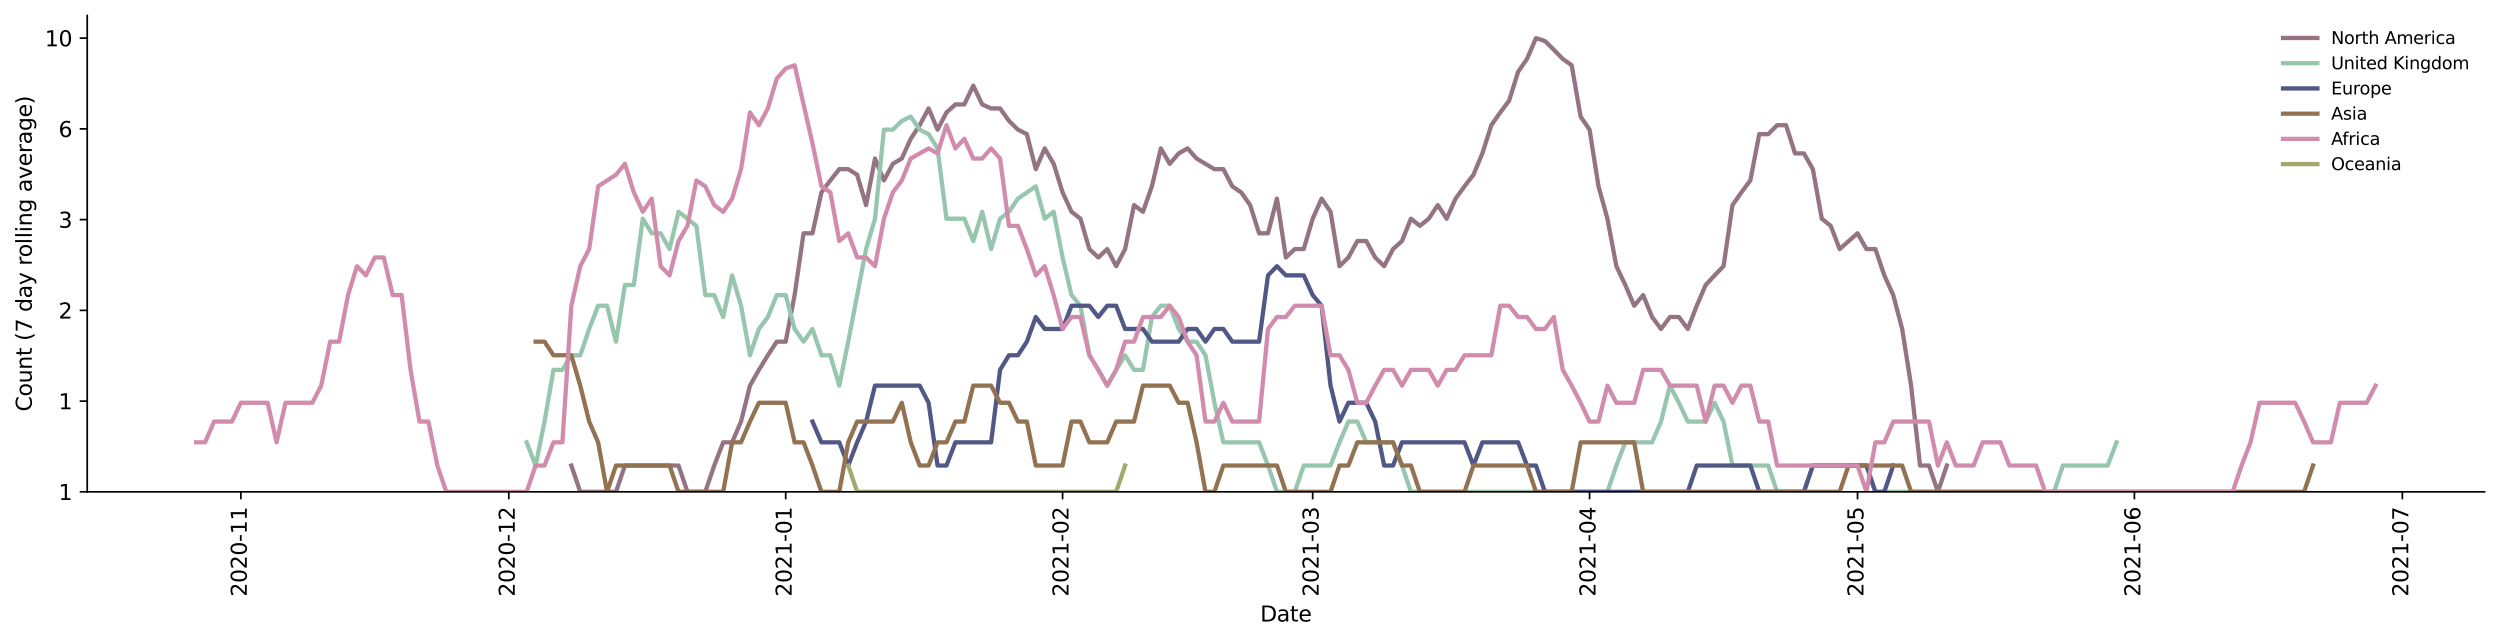 <?xml version="1.0" encoding="utf-8" standalone="no"?>
<!DOCTYPE svg PUBLIC "-//W3C//DTD SVG 1.1//EN"
  "http://www.w3.org/Graphics/SVG/1.1/DTD/svg11.dtd">
<svg height="298.621pt" version="1.1" viewBox="0 0 1163.803 298.621" width="1163.803pt" xmlns="http://www.w3.org/2000/svg" xmlns:xlink="http://www.w3.org/1999/xlink">
 <defs>
  <style type="text/css">*{stroke-linecap:butt;stroke-linejoin:round;}</style>
 </defs>
 <g id="figure_1">
  <g id="patch_1">
   <path d="M 0 298.621 
L 1163.803 298.621 
L 1163.803 0 
L 0 0 
z
" style="fill:#ffffff;"/>
  </g>
  <g id="axes_1">
   <g id="patch_2">
    <path d="M 40.603 228.96 
L 1156.603 228.96 
L 1156.603 7.2 
L 40.603 7.2 
z
" style="fill:#ffffff;"/>
   </g>
   <g id="matplotlib.axis_1">
    <g id="xtick_1">
     <g id="line2d_1">
      <defs>
       <path d="M 0 0 
L 0 3.5 
" id="m7b9430b160" style="stroke:#000000;stroke-width:0.8;"/>
      </defs>
      <g>
       <use style="stroke:#000000;stroke-width:0.8;" x="112.12" xlink:href="#m7b9430b160" y="228.96"/>
      </g>
     </g>
     <g id="text_1">
      <!-- 2020-11 -->
      <g transform="translate(114.88 277.743)rotate(-90)scale(0.1 -0.1)">
       <defs>
        <path d="M 1228 531 
L 3431 531 
L 3431 0 
L 469 0 
L 469 531 
Q 828 903 1448 1529 
Q 2069 2156 2228 2338 
Q 2531 2678 2651 2914 
Q 2772 3150 2772 3378 
Q 2772 3750 2511 3984 
Q 2250 4219 1831 4219 
Q 1534 4219 1204 4116 
Q 875 4013 500 3803 
L 500 4441 
Q 881 4594 1212 4672 
Q 1544 4750 1819 4750 
Q 2544 4750 2975 4387 
Q 3406 4025 3406 3419 
Q 3406 3131 3298 2873 
Q 3191 2616 2906 2266 
Q 2828 2175 2409 1742 
Q 1991 1309 1228 531 
z
" id="DejaVuSans-32" transform="scale(0.016)"/>
        <path d="M 2034 4250 
Q 1547 4250 1301 3770 
Q 1056 3291 1056 2328 
Q 1056 1369 1301 889 
Q 1547 409 2034 409 
Q 2525 409 2770 889 
Q 3016 1369 3016 2328 
Q 3016 3291 2770 3770 
Q 2525 4250 2034 4250 
z
M 2034 4750 
Q 2819 4750 3233 4129 
Q 3647 3509 3647 2328 
Q 3647 1150 3233 529 
Q 2819 -91 2034 -91 
Q 1250 -91 836 529 
Q 422 1150 422 2328 
Q 422 3509 836 4129 
Q 1250 4750 2034 4750 
z
" id="DejaVuSans-30" transform="scale(0.016)"/>
        <path d="M 313 2009 
L 1997 2009 
L 1997 1497 
L 313 1497 
L 313 2009 
z
" id="DejaVuSans-2d" transform="scale(0.016)"/>
        <path d="M 794 531 
L 1825 531 
L 1825 4091 
L 703 3866 
L 703 4441 
L 1819 4666 
L 2450 4666 
L 2450 531 
L 3481 531 
L 3481 0 
L 794 0 
L 794 531 
z
" id="DejaVuSans-31" transform="scale(0.016)"/>
       </defs>
       <use xlink:href="#DejaVuSans-32"/>
       <use x="63.623" xlink:href="#DejaVuSans-30"/>
       <use x="127.246" xlink:href="#DejaVuSans-32"/>
       <use x="190.869" xlink:href="#DejaVuSans-30"/>
       <use x="254.492" xlink:href="#DejaVuSans-2d"/>
       <use x="290.576" xlink:href="#DejaVuSans-31"/>
       <use x="354.199" xlink:href="#DejaVuSans-31"/>
      </g>
     </g>
    </g>
    <g id="xtick_2">
     <g id="line2d_2">
      <g>
       <use style="stroke:#000000;stroke-width:0.8;" x="236.859" xlink:href="#m7b9430b160" y="228.96"/>
      </g>
     </g>
     <g id="text_2">
      <!-- 2020-12 -->
      <g transform="translate(239.619 277.743)rotate(-90)scale(0.1 -0.1)">
       <use xlink:href="#DejaVuSans-32"/>
       <use x="63.623" xlink:href="#DejaVuSans-30"/>
       <use x="127.246" xlink:href="#DejaVuSans-32"/>
       <use x="190.869" xlink:href="#DejaVuSans-30"/>
       <use x="254.492" xlink:href="#DejaVuSans-2d"/>
       <use x="290.576" xlink:href="#DejaVuSans-31"/>
       <use x="354.199" xlink:href="#DejaVuSans-32"/>
      </g>
     </g>
    </g>
    <g id="xtick_3">
     <g id="line2d_3">
      <g>
       <use style="stroke:#000000;stroke-width:0.8;" x="365.757" xlink:href="#m7b9430b160" y="228.96"/>
      </g>
     </g>
     <g id="text_3">
      <!-- 2021-01 -->
      <g transform="translate(368.516 277.743)rotate(-90)scale(0.1 -0.1)">
       <use xlink:href="#DejaVuSans-32"/>
       <use x="63.623" xlink:href="#DejaVuSans-30"/>
       <use x="127.246" xlink:href="#DejaVuSans-32"/>
       <use x="190.869" xlink:href="#DejaVuSans-31"/>
       <use x="254.492" xlink:href="#DejaVuSans-2d"/>
       <use x="290.576" xlink:href="#DejaVuSans-30"/>
       <use x="354.199" xlink:href="#DejaVuSans-31"/>
      </g>
     </g>
    </g>
    <g id="xtick_4">
     <g id="line2d_4">
      <g>
       <use style="stroke:#000000;stroke-width:0.8;" x="494.654" xlink:href="#m7b9430b160" y="228.96"/>
      </g>
     </g>
     <g id="text_4">
      <!-- 2021-02 -->
      <g transform="translate(497.413 277.743)rotate(-90)scale(0.1 -0.1)">
       <use xlink:href="#DejaVuSans-32"/>
       <use x="63.623" xlink:href="#DejaVuSans-30"/>
       <use x="127.246" xlink:href="#DejaVuSans-32"/>
       <use x="190.869" xlink:href="#DejaVuSans-31"/>
       <use x="254.492" xlink:href="#DejaVuSans-2d"/>
       <use x="290.576" xlink:href="#DejaVuSans-30"/>
       <use x="354.199" xlink:href="#DejaVuSans-32"/>
      </g>
     </g>
    </g>
    <g id="xtick_5">
     <g id="line2d_5">
      <g>
       <use style="stroke:#000000;stroke-width:0.8;" x="611.077" xlink:href="#m7b9430b160" y="228.96"/>
      </g>
     </g>
     <g id="text_5">
      <!-- 2021-03 -->
      <g transform="translate(613.836 277.743)rotate(-90)scale(0.1 -0.1)">
       <defs>
        <path d="M 2597 2516 
Q 3050 2419 3304 2112 
Q 3559 1806 3559 1356 
Q 3559 666 3084 287 
Q 2609 -91 1734 -91 
Q 1441 -91 1130 -33 
Q 819 25 488 141 
L 488 750 
Q 750 597 1062 519 
Q 1375 441 1716 441 
Q 2309 441 2620 675 
Q 2931 909 2931 1356 
Q 2931 1769 2642 2001 
Q 2353 2234 1838 2234 
L 1294 2234 
L 1294 2753 
L 1863 2753 
Q 2328 2753 2575 2939 
Q 2822 3125 2822 3475 
Q 2822 3834 2567 4026 
Q 2313 4219 1838 4219 
Q 1578 4219 1281 4162 
Q 984 4106 628 3988 
L 628 4550 
Q 988 4650 1302 4700 
Q 1616 4750 1894 4750 
Q 2613 4750 3031 4423 
Q 3450 4097 3450 3541 
Q 3450 3153 3228 2886 
Q 3006 2619 2597 2516 
z
" id="DejaVuSans-33" transform="scale(0.016)"/>
       </defs>
       <use xlink:href="#DejaVuSans-32"/>
       <use x="63.623" xlink:href="#DejaVuSans-30"/>
       <use x="127.246" xlink:href="#DejaVuSans-32"/>
       <use x="190.869" xlink:href="#DejaVuSans-31"/>
       <use x="254.492" xlink:href="#DejaVuSans-2d"/>
       <use x="290.576" xlink:href="#DejaVuSans-30"/>
       <use x="354.199" xlink:href="#DejaVuSans-33"/>
      </g>
     </g>
    </g>
    <g id="xtick_6">
     <g id="line2d_6">
      <g>
       <use style="stroke:#000000;stroke-width:0.8;" x="739.974" xlink:href="#m7b9430b160" y="228.96"/>
      </g>
     </g>
     <g id="text_6">
      <!-- 2021-04 -->
      <g transform="translate(742.734 277.743)rotate(-90)scale(0.1 -0.1)">
       <defs>
        <path d="M 2419 4116 
L 825 1625 
L 2419 1625 
L 2419 4116 
z
M 2253 4666 
L 3047 4666 
L 3047 1625 
L 3713 1625 
L 3713 1100 
L 3047 1100 
L 3047 0 
L 2419 0 
L 2419 1100 
L 313 1100 
L 313 1709 
L 2253 4666 
z
" id="DejaVuSans-34" transform="scale(0.016)"/>
       </defs>
       <use xlink:href="#DejaVuSans-32"/>
       <use x="63.623" xlink:href="#DejaVuSans-30"/>
       <use x="127.246" xlink:href="#DejaVuSans-32"/>
       <use x="190.869" xlink:href="#DejaVuSans-31"/>
       <use x="254.492" xlink:href="#DejaVuSans-2d"/>
       <use x="290.576" xlink:href="#DejaVuSans-30"/>
       <use x="354.199" xlink:href="#DejaVuSans-34"/>
      </g>
     </g>
    </g>
    <g id="xtick_7">
     <g id="line2d_7">
      <g>
       <use style="stroke:#000000;stroke-width:0.8;" x="864.713" xlink:href="#m7b9430b160" y="228.96"/>
      </g>
     </g>
     <g id="text_7">
      <!-- 2021-05 -->
      <g transform="translate(867.473 277.743)rotate(-90)scale(0.1 -0.1)">
       <defs>
        <path d="M 691 4666 
L 3169 4666 
L 3169 4134 
L 1269 4134 
L 1269 2991 
Q 1406 3038 1543 3061 
Q 1681 3084 1819 3084 
Q 2600 3084 3056 2656 
Q 3513 2228 3513 1497 
Q 3513 744 3044 326 
Q 2575 -91 1722 -91 
Q 1428 -91 1123 -41 
Q 819 9 494 109 
L 494 744 
Q 775 591 1075 516 
Q 1375 441 1709 441 
Q 2250 441 2565 725 
Q 2881 1009 2881 1497 
Q 2881 1984 2565 2268 
Q 2250 2553 1709 2553 
Q 1456 2553 1204 2497 
Q 953 2441 691 2322 
L 691 4666 
z
" id="DejaVuSans-35" transform="scale(0.016)"/>
       </defs>
       <use xlink:href="#DejaVuSans-32"/>
       <use x="63.623" xlink:href="#DejaVuSans-30"/>
       <use x="127.246" xlink:href="#DejaVuSans-32"/>
       <use x="190.869" xlink:href="#DejaVuSans-31"/>
       <use x="254.492" xlink:href="#DejaVuSans-2d"/>
       <use x="290.576" xlink:href="#DejaVuSans-30"/>
       <use x="354.199" xlink:href="#DejaVuSans-35"/>
      </g>
     </g>
    </g>
    <g id="xtick_8">
     <g id="line2d_8">
      <g>
       <use style="stroke:#000000;stroke-width:0.8;" x="993.611" xlink:href="#m7b9430b160" y="228.96"/>
      </g>
     </g>
     <g id="text_8">
      <!-- 2021-06 -->
      <g transform="translate(996.37 277.743)rotate(-90)scale(0.1 -0.1)">
       <defs>
        <path d="M 2113 2584 
Q 1688 2584 1439 2293 
Q 1191 2003 1191 1497 
Q 1191 994 1439 701 
Q 1688 409 2113 409 
Q 2538 409 2786 701 
Q 3034 994 3034 1497 
Q 3034 2003 2786 2293 
Q 2538 2584 2113 2584 
z
M 3366 4563 
L 3366 3988 
Q 3128 4100 2886 4159 
Q 2644 4219 2406 4219 
Q 1781 4219 1451 3797 
Q 1122 3375 1075 2522 
Q 1259 2794 1537 2939 
Q 1816 3084 2150 3084 
Q 2853 3084 3261 2657 
Q 3669 2231 3669 1497 
Q 3669 778 3244 343 
Q 2819 -91 2113 -91 
Q 1303 -91 875 529 
Q 447 1150 447 2328 
Q 447 3434 972 4092 
Q 1497 4750 2381 4750 
Q 2619 4750 2861 4703 
Q 3103 4656 3366 4563 
z
" id="DejaVuSans-36" transform="scale(0.016)"/>
       </defs>
       <use xlink:href="#DejaVuSans-32"/>
       <use x="63.623" xlink:href="#DejaVuSans-30"/>
       <use x="127.246" xlink:href="#DejaVuSans-32"/>
       <use x="190.869" xlink:href="#DejaVuSans-31"/>
       <use x="254.492" xlink:href="#DejaVuSans-2d"/>
       <use x="290.576" xlink:href="#DejaVuSans-30"/>
       <use x="354.199" xlink:href="#DejaVuSans-36"/>
      </g>
     </g>
    </g>
    <g id="xtick_9">
     <g id="line2d_9">
      <g>
       <use style="stroke:#000000;stroke-width:0.8;" x="1118.35" xlink:href="#m7b9430b160" y="228.96"/>
      </g>
     </g>
     <g id="text_9">
      <!-- 2021-07 -->
      <g transform="translate(1121.109 277.743)rotate(-90)scale(0.1 -0.1)">
       <defs>
        <path d="M 525 4666 
L 3525 4666 
L 3525 4397 
L 1831 0 
L 1172 0 
L 2766 4134 
L 525 4134 
L 525 4666 
z
" id="DejaVuSans-37" transform="scale(0.016)"/>
       </defs>
       <use xlink:href="#DejaVuSans-32"/>
       <use x="63.623" xlink:href="#DejaVuSans-30"/>
       <use x="127.246" xlink:href="#DejaVuSans-32"/>
       <use x="190.869" xlink:href="#DejaVuSans-31"/>
       <use x="254.492" xlink:href="#DejaVuSans-2d"/>
       <use x="290.576" xlink:href="#DejaVuSans-30"/>
       <use x="354.199" xlink:href="#DejaVuSans-37"/>
      </g>
     </g>
    </g>
    <g id="text_10">
     <!-- Date -->
     <g transform="translate(586.652 289.341)scale(0.1 -0.1)">
      <defs>
       <path d="M 1259 4147 
L 1259 519 
L 2022 519 
Q 2988 519 3436 956 
Q 3884 1394 3884 2338 
Q 3884 3275 3436 3711 
Q 2988 4147 2022 4147 
L 1259 4147 
z
M 628 4666 
L 1925 4666 
Q 3281 4666 3915 4102 
Q 4550 3538 4550 2338 
Q 4550 1131 3912 565 
Q 3275 0 1925 0 
L 628 0 
L 628 4666 
z
" id="DejaVuSans-44" transform="scale(0.016)"/>
       <path d="M 2194 1759 
Q 1497 1759 1228 1600 
Q 959 1441 959 1056 
Q 959 750 1161 570 
Q 1363 391 1709 391 
Q 2188 391 2477 730 
Q 2766 1069 2766 1631 
L 2766 1759 
L 2194 1759 
z
M 3341 1997 
L 3341 0 
L 2766 0 
L 2766 531 
Q 2569 213 2275 61 
Q 1981 -91 1556 -91 
Q 1019 -91 701 211 
Q 384 513 384 1019 
Q 384 1609 779 1909 
Q 1175 2209 1959 2209 
L 2766 2209 
L 2766 2266 
Q 2766 2663 2505 2880 
Q 2244 3097 1772 3097 
Q 1472 3097 1187 3025 
Q 903 2953 641 2809 
L 641 3341 
Q 956 3463 1253 3523 
Q 1550 3584 1831 3584 
Q 2591 3584 2966 3190 
Q 3341 2797 3341 1997 
z
" id="DejaVuSans-61" transform="scale(0.016)"/>
       <path d="M 1172 4494 
L 1172 3500 
L 2356 3500 
L 2356 3053 
L 1172 3053 
L 1172 1153 
Q 1172 725 1289 603 
Q 1406 481 1766 481 
L 2356 481 
L 2356 0 
L 1766 0 
Q 1100 0 847 248 
Q 594 497 594 1153 
L 594 3053 
L 172 3053 
L 172 3500 
L 594 3500 
L 594 4494 
L 1172 4494 
z
" id="DejaVuSans-74" transform="scale(0.016)"/>
       <path d="M 3597 1894 
L 3597 1613 
L 953 1613 
Q 991 1019 1311 708 
Q 1631 397 2203 397 
Q 2534 397 2845 478 
Q 3156 559 3463 722 
L 3463 178 
Q 3153 47 2828 -22 
Q 2503 -91 2169 -91 
Q 1331 -91 842 396 
Q 353 884 353 1716 
Q 353 2575 817 3079 
Q 1281 3584 2069 3584 
Q 2775 3584 3186 3129 
Q 3597 2675 3597 1894 
z
M 3022 2063 
Q 3016 2534 2758 2815 
Q 2500 3097 2075 3097 
Q 1594 3097 1305 2825 
Q 1016 2553 972 2059 
L 3022 2063 
z
" id="DejaVuSans-65" transform="scale(0.016)"/>
      </defs>
      <use xlink:href="#DejaVuSans-44"/>
      <use x="77.002" xlink:href="#DejaVuSans-61"/>
      <use x="138.281" xlink:href="#DejaVuSans-74"/>
      <use x="177.49" xlink:href="#DejaVuSans-65"/>
     </g>
    </g>
   </g>
   <g id="matplotlib.axis_2">
    <g id="ytick_1">
     <g id="line2d_10">
      <defs>
       <path d="M 0 0 
L -3.5 0 
" id="me780877bce" style="stroke:#000000;stroke-width:0.8;"/>
      </defs>
      <g>
       <use style="stroke:#000000;stroke-width:0.8;" x="40.603" xlink:href="#me780877bce" y="228.96"/>
      </g>
     </g>
     <g id="text_11">
      <!-- 1 -->
      <g transform="translate(27.241 232.759)scale(0.1 -0.1)">
       <use xlink:href="#DejaVuSans-31"/>
      </g>
     </g>
    </g>
    <g id="ytick_2">
     <g id="line2d_11">
      <g>
       <use style="stroke:#000000;stroke-width:0.8;" x="40.603" xlink:href="#me780877bce" y="186.72"/>
      </g>
     </g>
     <g id="text_12">
      <!-- 1 -->
      <g transform="translate(27.241 190.519)scale(0.1 -0.1)">
       <use xlink:href="#DejaVuSans-31"/>
      </g>
     </g>
    </g>
    <g id="ytick_3">
     <g id="line2d_12">
      <g>
       <use style="stroke:#000000;stroke-width:0.8;" x="40.603" xlink:href="#me780877bce" y="144.48"/>
      </g>
     </g>
     <g id="text_13">
      <!-- 2 -->
      <g transform="translate(27.241 148.279)scale(0.1 -0.1)">
       <use xlink:href="#DejaVuSans-32"/>
      </g>
     </g>
    </g>
    <g id="ytick_4">
     <g id="line2d_13">
      <g>
       <use style="stroke:#000000;stroke-width:0.8;" x="40.603" xlink:href="#me780877bce" y="102.24"/>
      </g>
     </g>
     <g id="text_14">
      <!-- 3 -->
      <g transform="translate(27.241 106.039)scale(0.1 -0.1)">
       <use xlink:href="#DejaVuSans-33"/>
      </g>
     </g>
    </g>
    <g id="ytick_5">
     <g id="line2d_14">
      <g>
       <use style="stroke:#000000;stroke-width:0.8;" x="40.603" xlink:href="#me780877bce" y="60"/>
      </g>
     </g>
     <g id="text_15">
      <!-- 6 -->
      <g transform="translate(27.241 63.799)scale(0.1 -0.1)">
       <use xlink:href="#DejaVuSans-36"/>
      </g>
     </g>
    </g>
    <g id="ytick_6">
     <g id="line2d_15">
      <g>
       <use style="stroke:#000000;stroke-width:0.8;" x="40.603" xlink:href="#me780877bce" y="17.76"/>
      </g>
     </g>
     <g id="text_16">
      <!-- 10 -->
      <g transform="translate(20.878 21.559)scale(0.1 -0.1)">
       <use xlink:href="#DejaVuSans-31"/>
       <use x="63.623" xlink:href="#DejaVuSans-30"/>
      </g>
     </g>
    </g>
    <g id="text_17">
     <!-- Count (7 day rolling average) -->
     <g transform="translate(14.798 191.548)rotate(-90)scale(0.1 -0.1)">
      <defs>
       <path d="M 4122 4306 
L 4122 3641 
Q 3803 3938 3442 4084 
Q 3081 4231 2675 4231 
Q 1875 4231 1450 3742 
Q 1025 3253 1025 2328 
Q 1025 1406 1450 917 
Q 1875 428 2675 428 
Q 3081 428 3442 575 
Q 3803 722 4122 1019 
L 4122 359 
Q 3791 134 3420 21 
Q 3050 -91 2638 -91 
Q 1578 -91 968 557 
Q 359 1206 359 2328 
Q 359 3453 968 4101 
Q 1578 4750 2638 4750 
Q 3056 4750 3426 4639 
Q 3797 4528 4122 4306 
z
" id="DejaVuSans-43" transform="scale(0.016)"/>
       <path d="M 1959 3097 
Q 1497 3097 1228 2736 
Q 959 2375 959 1747 
Q 959 1119 1226 758 
Q 1494 397 1959 397 
Q 2419 397 2687 759 
Q 2956 1122 2956 1747 
Q 2956 2369 2687 2733 
Q 2419 3097 1959 3097 
z
M 1959 3584 
Q 2709 3584 3137 3096 
Q 3566 2609 3566 1747 
Q 3566 888 3137 398 
Q 2709 -91 1959 -91 
Q 1206 -91 779 398 
Q 353 888 353 1747 
Q 353 2609 779 3096 
Q 1206 3584 1959 3584 
z
" id="DejaVuSans-6f" transform="scale(0.016)"/>
       <path d="M 544 1381 
L 544 3500 
L 1119 3500 
L 1119 1403 
Q 1119 906 1312 657 
Q 1506 409 1894 409 
Q 2359 409 2629 706 
Q 2900 1003 2900 1516 
L 2900 3500 
L 3475 3500 
L 3475 0 
L 2900 0 
L 2900 538 
Q 2691 219 2414 64 
Q 2138 -91 1772 -91 
Q 1169 -91 856 284 
Q 544 659 544 1381 
z
M 1991 3584 
L 1991 3584 
z
" id="DejaVuSans-75" transform="scale(0.016)"/>
       <path d="M 3513 2113 
L 3513 0 
L 2938 0 
L 2938 2094 
Q 2938 2591 2744 2837 
Q 2550 3084 2163 3084 
Q 1697 3084 1428 2787 
Q 1159 2491 1159 1978 
L 1159 0 
L 581 0 
L 581 3500 
L 1159 3500 
L 1159 2956 
Q 1366 3272 1645 3428 
Q 1925 3584 2291 3584 
Q 2894 3584 3203 3211 
Q 3513 2838 3513 2113 
z
" id="DejaVuSans-6e" transform="scale(0.016)"/>
       <path id="DejaVuSans-20" transform="scale(0.016)"/>
       <path d="M 1984 4856 
Q 1566 4138 1362 3434 
Q 1159 2731 1159 2009 
Q 1159 1288 1364 580 
Q 1569 -128 1984 -844 
L 1484 -844 
Q 1016 -109 783 600 
Q 550 1309 550 2009 
Q 550 2706 781 3412 
Q 1013 4119 1484 4856 
L 1984 4856 
z
" id="DejaVuSans-28" transform="scale(0.016)"/>
       <path d="M 2906 2969 
L 2906 4863 
L 3481 4863 
L 3481 0 
L 2906 0 
L 2906 525 
Q 2725 213 2448 61 
Q 2172 -91 1784 -91 
Q 1150 -91 751 415 
Q 353 922 353 1747 
Q 353 2572 751 3078 
Q 1150 3584 1784 3584 
Q 2172 3584 2448 3432 
Q 2725 3281 2906 2969 
z
M 947 1747 
Q 947 1113 1208 752 
Q 1469 391 1925 391 
Q 2381 391 2643 752 
Q 2906 1113 2906 1747 
Q 2906 2381 2643 2742 
Q 2381 3103 1925 3103 
Q 1469 3103 1208 2742 
Q 947 2381 947 1747 
z
" id="DejaVuSans-64" transform="scale(0.016)"/>
       <path d="M 2059 -325 
Q 1816 -950 1584 -1140 
Q 1353 -1331 966 -1331 
L 506 -1331 
L 506 -850 
L 844 -850 
Q 1081 -850 1212 -737 
Q 1344 -625 1503 -206 
L 1606 56 
L 191 3500 
L 800 3500 
L 1894 763 
L 2988 3500 
L 3597 3500 
L 2059 -325 
z
" id="DejaVuSans-79" transform="scale(0.016)"/>
       <path d="M 2631 2963 
Q 2534 3019 2420 3045 
Q 2306 3072 2169 3072 
Q 1681 3072 1420 2755 
Q 1159 2438 1159 1844 
L 1159 0 
L 581 0 
L 581 3500 
L 1159 3500 
L 1159 2956 
Q 1341 3275 1631 3429 
Q 1922 3584 2338 3584 
Q 2397 3584 2469 3576 
Q 2541 3569 2628 3553 
L 2631 2963 
z
" id="DejaVuSans-72" transform="scale(0.016)"/>
       <path d="M 603 4863 
L 1178 4863 
L 1178 0 
L 603 0 
L 603 4863 
z
" id="DejaVuSans-6c" transform="scale(0.016)"/>
       <path d="M 603 3500 
L 1178 3500 
L 1178 0 
L 603 0 
L 603 3500 
z
M 603 4863 
L 1178 4863 
L 1178 4134 
L 603 4134 
L 603 4863 
z
" id="DejaVuSans-69" transform="scale(0.016)"/>
       <path d="M 2906 1791 
Q 2906 2416 2648 2759 
Q 2391 3103 1925 3103 
Q 1463 3103 1205 2759 
Q 947 2416 947 1791 
Q 947 1169 1205 825 
Q 1463 481 1925 481 
Q 2391 481 2648 825 
Q 2906 1169 2906 1791 
z
M 3481 434 
Q 3481 -459 3084 -895 
Q 2688 -1331 1869 -1331 
Q 1566 -1331 1297 -1286 
Q 1028 -1241 775 -1147 
L 775 -588 
Q 1028 -725 1275 -790 
Q 1522 -856 1778 -856 
Q 2344 -856 2625 -561 
Q 2906 -266 2906 331 
L 2906 616 
Q 2728 306 2450 153 
Q 2172 0 1784 0 
Q 1141 0 747 490 
Q 353 981 353 1791 
Q 353 2603 747 3093 
Q 1141 3584 1784 3584 
Q 2172 3584 2450 3431 
Q 2728 3278 2906 2969 
L 2906 3500 
L 3481 3500 
L 3481 434 
z
" id="DejaVuSans-67" transform="scale(0.016)"/>
       <path d="M 191 3500 
L 800 3500 
L 1894 563 
L 2988 3500 
L 3597 3500 
L 2284 0 
L 1503 0 
L 191 3500 
z
" id="DejaVuSans-76" transform="scale(0.016)"/>
       <path d="M 513 4856 
L 1013 4856 
Q 1481 4119 1714 3412 
Q 1947 2706 1947 2009 
Q 1947 1309 1714 600 
Q 1481 -109 1013 -844 
L 513 -844 
Q 928 -128 1133 580 
Q 1338 1288 1338 2009 
Q 1338 2731 1133 3434 
Q 928 4138 513 4856 
z
" id="DejaVuSans-29" transform="scale(0.016)"/>
      </defs>
      <use xlink:href="#DejaVuSans-43"/>
      <use x="69.824" xlink:href="#DejaVuSans-6f"/>
      <use x="131.006" xlink:href="#DejaVuSans-75"/>
      <use x="194.385" xlink:href="#DejaVuSans-6e"/>
      <use x="257.764" xlink:href="#DejaVuSans-74"/>
      <use x="296.973" xlink:href="#DejaVuSans-20"/>
      <use x="328.76" xlink:href="#DejaVuSans-28"/>
      <use x="367.773" xlink:href="#DejaVuSans-37"/>
      <use x="431.396" xlink:href="#DejaVuSans-20"/>
      <use x="463.184" xlink:href="#DejaVuSans-64"/>
      <use x="526.66" xlink:href="#DejaVuSans-61"/>
      <use x="587.939" xlink:href="#DejaVuSans-79"/>
      <use x="647.119" xlink:href="#DejaVuSans-20"/>
      <use x="678.906" xlink:href="#DejaVuSans-72"/>
      <use x="717.77" xlink:href="#DejaVuSans-6f"/>
      <use x="778.951" xlink:href="#DejaVuSans-6c"/>
      <use x="806.734" xlink:href="#DejaVuSans-6c"/>
      <use x="834.518" xlink:href="#DejaVuSans-69"/>
      <use x="862.301" xlink:href="#DejaVuSans-6e"/>
      <use x="925.68" xlink:href="#DejaVuSans-67"/>
      <use x="989.156" xlink:href="#DejaVuSans-20"/>
      <use x="1020.943" xlink:href="#DejaVuSans-61"/>
      <use x="1082.223" xlink:href="#DejaVuSans-76"/>
      <use x="1141.402" xlink:href="#DejaVuSans-65"/>
      <use x="1202.926" xlink:href="#DejaVuSans-72"/>
      <use x="1244.039" xlink:href="#DejaVuSans-61"/>
      <use x="1305.318" xlink:href="#DejaVuSans-67"/>
      <use x="1368.795" xlink:href="#DejaVuSans-65"/>
      <use x="1430.318" xlink:href="#DejaVuSans-29"/>
     </g>
    </g>
   </g>
   <g id="line2d_16">
    <path clip-path="url(#p72b6c57787)" d="M 265.965 216.712 
L 270.123 228.96 
L 286.755 228.96 
L 290.913 216.712 
L 315.861 216.712 
L 320.019 228.96 
L 328.335 228.96 
L 332.493 216.712 
L 336.651 205.909 
L 340.809 205.909 
L 344.967 196.245 
L 349.125 179.522 
L 353.283 172.18 
L 357.441 165.382 
L 361.599 159.054 
L 365.757 159.054 
L 369.915 137.372 
L 374.073 108.602 
L 378.231 108.602 
L 382.389 89.557 
L 386.546 83.996 
L 390.704 78.754 
L 394.862 78.754 
L 399.02 81.338 
L 403.178 95.477 
L 407.336 73.794 
L 411.494 83.996 
L 415.652 76.241 
L 419.81 73.794 
L 423.968 64.614 
L 428.126 58.286 
L 432.284 50.475 
L 436.442 60.348 
L 440.6 52.367 
L 444.758 48.622 
L 448.916 48.622 
L 453.074 39.88 
L 457.232 48.622 
L 461.39 50.475 
L 465.548 50.475 
L 469.706 56.27 
L 473.864 60.348 
L 478.022 62.456 
L 482.18 78.754 
L 486.338 69.09 
L 490.496 76.241 
L 494.654 89.557 
L 498.812 98.586 
L 502.97 101.805 
L 507.128 115.944 
L 511.286 119.848 
L 515.444 115.944 
L 519.602 123.925 
L 523.76 115.944 
L 527.918 95.477 
L 532.076 98.586 
L 536.234 86.735 
L 540.392 69.09 
L 544.549 76.241 
L 548.707 71.412 
L 552.865 69.09 
L 557.023 73.794 
L 565.339 78.754 
L 569.497 78.754 
L 573.655 86.735 
L 577.813 89.557 
L 581.971 95.477 
L 586.129 108.602 
L 590.287 108.602 
L 594.445 92.469 
L 598.603 119.848 
L 602.761 115.944 
L 606.919 115.944 
L 611.077 101.805 
L 615.235 92.469 
L 619.393 98.586 
L 623.551 123.925 
L 627.709 119.848 
L 631.867 112.2 
L 636.025 112.2 
L 640.183 119.848 
L 644.341 123.925 
L 648.499 115.944 
L 652.657 112.2 
L 656.815 101.805 
L 660.973 105.141 
L 665.131 101.805 
L 669.289 95.477 
L 673.447 101.805 
L 677.605 92.469 
L 681.763 86.735 
L 685.921 81.338 
L 690.079 71.412 
L 694.237 58.286 
L 698.394 52.367 
L 702.552 46.806 
L 706.71 33.441 
L 710.868 27.424 
L 715.026 17.76 
L 719.184 19.08 
L 723.342 23.157 
L 727.5 27.424 
L 731.658 30.383 
L 735.816 54.298 
L 739.974 60.348 
L 744.132 86.735 
L 748.29 101.805 
L 752.448 123.925 
L 756.606 132.667 
L 760.764 142.331 
L 764.922 137.372 
L 769.08 147.574 
L 773.238 153.135 
L 777.396 147.574 
L 781.554 147.574 
L 785.712 153.135 
L 789.87 142.331 
L 794.028 132.667 
L 798.186 128.192 
L 802.344 123.925 
L 806.502 95.477 
L 810.66 89.557 
L 814.818 83.996 
L 818.976 62.456 
L 823.134 62.456 
L 827.292 58.286 
L 831.45 58.286 
L 835.608 71.412 
L 839.766 71.412 
L 843.924 78.754 
L 848.082 101.805 
L 852.239 105.141 
L 856.397 115.944 
L 864.713 108.602 
L 868.871 115.944 
L 873.029 115.944 
L 877.187 128.192 
L 881.345 137.372 
L 885.503 153.135 
L 889.661 179.522 
L 893.819 216.712 
L 897.977 216.712 
L 902.135 228.96 
L 906.293 216.712 
L 906.293 216.712 
" style="fill:none;stroke:#947383;stroke-linecap:square;stroke-width:2;"/>
   </g>
   <g id="line2d_17">
    <path clip-path="url(#p72b6c57787)" d="M 245.175 205.909 
L 249.333 216.712 
L 253.491 196.245 
L 257.649 172.18 
L 261.807 172.18 
L 265.965 165.382 
L 270.123 165.382 
L 274.281 153.135 
L 278.439 142.331 
L 282.597 142.331 
L 286.755 159.054 
L 290.913 132.667 
L 295.071 132.667 
L 299.229 101.805 
L 303.387 108.602 
L 307.545 108.602 
L 311.703 115.944 
L 315.861 98.586 
L 324.177 105.141 
L 328.335 137.372 
L 332.493 137.372 
L 336.651 147.574 
L 340.809 128.192 
L 344.967 142.331 
L 349.125 165.382 
L 353.283 153.135 
L 357.441 147.574 
L 361.599 137.372 
L 365.757 137.372 
L 369.915 153.135 
L 374.073 159.054 
L 378.231 153.135 
L 382.389 165.382 
L 386.546 165.382 
L 390.704 179.522 
L 394.862 159.054 
L 403.178 115.944 
L 407.336 101.805 
L 411.494 60.348 
L 415.652 60.348 
L 419.81 56.27 
L 423.968 54.298 
L 428.126 60.348 
L 432.284 62.456 
L 436.442 69.09 
L 440.6 101.805 
L 448.916 101.805 
L 453.074 112.2 
L 457.232 98.586 
L 461.39 115.944 
L 465.548 101.805 
L 469.706 98.586 
L 473.864 92.469 
L 482.18 86.735 
L 486.338 101.805 
L 490.496 98.586 
L 494.654 119.848 
L 498.812 137.372 
L 502.97 142.331 
L 507.128 165.382 
L 511.286 172.18 
L 515.444 179.522 
L 519.602 172.18 
L 523.76 165.382 
L 527.918 172.18 
L 532.076 172.18 
L 536.234 147.574 
L 540.392 142.331 
L 544.549 142.331 
L 548.707 153.135 
L 552.865 159.054 
L 557.023 159.054 
L 561.181 165.382 
L 565.339 187.503 
L 569.497 205.909 
L 586.129 205.909 
L 590.287 216.712 
L 594.445 228.96 
L 602.761 228.96 
L 606.919 216.712 
L 619.393 216.712 
L 623.551 205.909 
L 627.709 196.245 
L 631.867 196.245 
L 636.025 205.909 
L 648.499 205.909 
L 652.657 216.712 
L 656.815 228.96 
L 748.29 228.96 
L 752.448 216.712 
L 756.606 205.909 
L 769.08 205.909 
L 773.238 196.245 
L 777.396 179.522 
L 781.554 187.503 
L 785.712 196.245 
L 794.028 196.245 
L 798.186 187.503 
L 802.344 196.245 
L 806.502 216.712 
L 823.134 216.712 
L 827.292 228.96 
L 839.766 228.96 
L 843.924 216.712 
L 868.871 216.712 
L 873.029 228.96 
L 956.189 228.96 
L 960.347 216.712 
L 981.137 216.712 
L 985.295 205.909 
L 985.295 205.909 
" style="fill:none;stroke:#96c6ad;stroke-linecap:square;stroke-width:2;"/>
   </g>
   <g id="line2d_18">
    <path clip-path="url(#p72b6c57787)" d="M 378.231 196.245 
L 382.389 205.909 
L 390.704 205.909 
L 394.862 216.712 
L 399.02 205.909 
L 403.178 196.245 
L 407.336 179.522 
L 428.126 179.522 
L 432.284 187.503 
L 436.442 216.712 
L 440.6 216.712 
L 444.758 205.909 
L 461.39 205.909 
L 465.548 172.18 
L 469.706 165.382 
L 473.864 165.382 
L 478.022 159.054 
L 482.18 147.574 
L 486.338 153.135 
L 494.654 153.135 
L 498.812 142.331 
L 507.128 142.331 
L 511.286 147.574 
L 515.444 142.331 
L 519.602 142.331 
L 523.76 153.135 
L 532.076 153.135 
L 536.234 159.054 
L 548.707 159.054 
L 552.865 153.135 
L 557.023 153.135 
L 561.181 159.054 
L 565.339 153.135 
L 569.497 153.135 
L 573.655 159.054 
L 586.129 159.054 
L 590.287 128.192 
L 594.445 123.925 
L 598.603 128.192 
L 606.919 128.192 
L 611.077 137.372 
L 615.235 142.331 
L 619.393 179.522 
L 623.551 196.245 
L 627.709 187.503 
L 636.025 187.503 
L 640.183 196.245 
L 644.341 216.712 
L 648.499 216.712 
L 652.657 205.909 
L 681.763 205.909 
L 685.921 216.712 
L 690.079 205.909 
L 706.71 205.909 
L 710.868 216.712 
L 715.026 216.712 
L 719.184 228.96 
L 785.712 228.96 
L 789.87 216.712 
L 814.818 216.712 
L 818.976 228.96 
L 839.766 228.96 
L 843.924 216.712 
L 868.871 216.712 
L 873.029 228.96 
L 877.187 228.96 
L 881.345 216.712 
L 881.345 216.712 
" style="fill:none;stroke:#525886;stroke-linecap:square;stroke-width:2;"/>
   </g>
   <g id="line2d_19">
    <path clip-path="url(#p72b6c57787)" d="M 249.333 159.054 
L 253.491 159.054 
L 257.649 165.382 
L 265.965 165.382 
L 270.123 179.522 
L 274.281 196.245 
L 278.439 205.909 
L 282.597 228.96 
L 286.755 216.712 
L 311.703 216.712 
L 315.861 228.96 
L 336.651 228.96 
L 340.809 205.909 
L 344.967 205.909 
L 349.125 196.245 
L 353.283 187.503 
L 365.757 187.503 
L 369.915 205.909 
L 374.073 205.909 
L 378.231 216.712 
L 382.389 228.96 
L 390.704 228.96 
L 394.862 205.909 
L 399.02 196.245 
L 415.652 196.245 
L 419.81 187.503 
L 423.968 205.909 
L 428.126 216.712 
L 432.284 216.712 
L 436.442 205.909 
L 440.6 205.909 
L 444.758 196.245 
L 448.916 196.245 
L 453.074 179.522 
L 461.39 179.522 
L 465.548 187.503 
L 469.706 187.503 
L 473.864 196.245 
L 478.022 196.245 
L 482.18 216.712 
L 494.654 216.712 
L 498.812 196.245 
L 502.97 196.245 
L 507.128 205.909 
L 515.444 205.909 
L 519.602 196.245 
L 527.918 196.245 
L 532.076 179.522 
L 544.549 179.522 
L 548.707 187.503 
L 552.865 187.503 
L 557.023 205.909 
L 561.181 228.96 
L 565.339 228.96 
L 569.497 216.712 
L 594.445 216.712 
L 598.603 228.96 
L 619.393 228.96 
L 623.551 216.712 
L 627.709 216.712 
L 631.867 205.909 
L 648.499 205.909 
L 652.657 216.712 
L 656.815 216.712 
L 660.973 228.96 
L 681.763 228.96 
L 685.921 216.712 
L 710.868 216.712 
L 715.026 228.96 
L 731.658 228.96 
L 735.816 205.909 
L 760.764 205.909 
L 764.922 228.96 
L 856.397 228.96 
L 860.555 216.712 
L 885.503 216.712 
L 889.661 228.96 
L 1072.612 228.96 
L 1076.77 216.712 
L 1076.77 216.712 
" style="fill:none;stroke:#937252;stroke-linecap:square;stroke-width:2;"/>
   </g>
   <g id="line2d_20">
    <path clip-path="url(#p72b6c57787)" d="M 91.33 205.909 
L 95.488 205.909 
L 99.646 196.245 
L 107.962 196.245 
L 112.12 187.503 
L 124.594 187.503 
L 128.752 205.909 
L 132.91 187.503 
L 145.384 187.503 
L 149.542 179.522 
L 153.7 159.054 
L 157.858 159.054 
L 162.016 137.372 
L 166.174 123.925 
L 170.332 128.192 
L 174.49 119.848 
L 178.648 119.848 
L 182.806 137.372 
L 186.964 137.372 
L 191.122 172.18 
L 195.28 196.245 
L 199.438 196.245 
L 203.596 216.712 
L 207.754 228.96 
L 245.175 228.96 
L 249.333 216.712 
L 253.491 216.712 
L 257.649 205.909 
L 261.807 205.909 
L 265.965 142.331 
L 270.123 123.925 
L 274.281 115.944 
L 278.439 86.735 
L 286.755 81.338 
L 290.913 76.241 
L 295.071 89.557 
L 299.229 98.586 
L 303.387 92.469 
L 307.545 123.925 
L 311.703 128.192 
L 315.861 112.2 
L 320.019 105.141 
L 324.177 83.996 
L 328.335 86.735 
L 332.493 95.477 
L 336.651 98.586 
L 340.809 92.469 
L 344.967 78.754 
L 349.125 52.367 
L 353.283 58.286 
L 357.441 50.475 
L 361.599 36.604 
L 365.757 31.899 
L 369.915 30.383 
L 378.231 66.825 
L 382.389 86.735 
L 386.546 89.557 
L 390.704 112.2 
L 394.862 108.602 
L 399.02 119.848 
L 403.178 119.848 
L 407.336 123.925 
L 411.494 101.805 
L 415.652 89.557 
L 419.81 83.996 
L 423.968 73.794 
L 432.284 69.09 
L 436.442 71.412 
L 440.6 58.286 
L 444.758 69.09 
L 448.916 64.614 
L 453.074 73.794 
L 457.232 73.794 
L 461.39 69.09 
L 465.548 73.794 
L 469.706 105.141 
L 473.864 105.141 
L 478.022 115.944 
L 482.18 128.192 
L 486.338 123.925 
L 490.496 137.372 
L 494.654 153.135 
L 498.812 147.574 
L 502.97 147.574 
L 507.128 165.382 
L 511.286 172.18 
L 515.444 179.522 
L 519.602 172.18 
L 523.76 159.054 
L 527.918 159.054 
L 532.076 147.574 
L 540.392 147.574 
L 544.549 142.331 
L 548.707 147.574 
L 552.865 159.054 
L 557.023 165.382 
L 561.181 196.245 
L 565.339 196.245 
L 569.497 187.503 
L 573.655 196.245 
L 586.129 196.245 
L 590.287 153.135 
L 594.445 147.574 
L 598.603 147.574 
L 602.761 142.331 
L 615.235 142.331 
L 619.393 165.382 
L 623.551 165.382 
L 627.709 172.18 
L 631.867 187.503 
L 636.025 187.503 
L 640.183 179.522 
L 644.341 172.18 
L 648.499 172.18 
L 652.657 179.522 
L 656.815 172.18 
L 665.131 172.18 
L 669.289 179.522 
L 673.447 172.18 
L 677.605 172.18 
L 681.763 165.382 
L 694.237 165.382 
L 698.394 142.331 
L 702.552 142.331 
L 706.71 147.574 
L 710.868 147.574 
L 715.026 153.135 
L 719.184 153.135 
L 723.342 147.574 
L 727.5 172.18 
L 731.658 179.522 
L 735.816 187.503 
L 739.974 196.245 
L 744.132 196.245 
L 748.29 179.522 
L 752.448 187.503 
L 760.764 187.503 
L 764.922 172.18 
L 773.238 172.18 
L 777.396 179.522 
L 789.87 179.522 
L 794.028 196.245 
L 798.186 179.522 
L 802.344 179.522 
L 806.502 187.503 
L 810.66 179.522 
L 814.818 179.522 
L 818.976 196.245 
L 823.134 196.245 
L 827.292 216.712 
L 864.713 216.712 
L 868.871 228.96 
L 873.029 205.909 
L 877.187 205.909 
L 881.345 196.245 
L 897.977 196.245 
L 902.135 216.712 
L 906.293 205.909 
L 910.451 216.712 
L 918.767 216.712 
L 922.925 205.909 
L 931.241 205.909 
L 935.399 216.712 
L 947.873 216.712 
L 952.031 228.96 
L 1039.348 228.96 
L 1043.506 216.712 
L 1047.664 205.909 
L 1051.822 187.503 
L 1068.454 187.503 
L 1072.612 196.245 
L 1076.77 205.909 
L 1085.086 205.909 
L 1089.244 187.503 
L 1101.718 187.503 
L 1105.876 179.522 
L 1105.876 179.522 
" style="fill:none;stroke:#d18cad;stroke-linecap:square;stroke-width:2;"/>
   </g>
   <g id="line2d_21">
    <path clip-path="url(#p72b6c57787)" d="M 394.862 216.712 
L 399.02 228.96 
L 403.178 228.96 
L 407.336 228.96 
L 411.494 228.96 
L 415.652 228.96 
L 419.81 228.96 
L 423.968 228.96 
L 428.126 228.96 
L 432.284 228.96 
L 436.442 228.96 
L 440.6 228.96 
L 444.758 228.96 
L 448.916 228.96 
L 453.074 228.96 
L 457.232 228.96 
L 461.39 228.96 
L 465.548 228.96 
L 469.706 228.96 
L 473.864 228.96 
L 478.022 228.96 
L 482.18 228.96 
L 486.338 228.96 
L 490.496 228.96 
L 494.654 228.96 
L 498.812 228.96 
L 502.97 228.96 
L 507.128 228.96 
L 511.286 228.96 
L 515.444 228.96 
L 519.602 228.96 
L 523.76 216.712 
" style="fill:none;stroke:#a4a86f;stroke-linecap:square;stroke-width:2;"/>
   </g>
   <g id="patch_3">
    <path d="M 40.603 228.96 
L 40.603 7.2 
" style="fill:none;stroke:#000000;stroke-linecap:square;stroke-linejoin:miter;stroke-width:0.8;"/>
   </g>
   <g id="patch_4">
    <path d="M 40.603 228.96 
L 1156.603 228.96 
" style="fill:none;stroke:#000000;stroke-linecap:square;stroke-linejoin:miter;stroke-width:0.8;"/>
   </g>
   <g id="legend_1">
    <g id="line2d_22">
     <path d="M 1062.792 17.679 
L 1078.792 17.679 
" style="fill:none;stroke:#947383;stroke-linecap:square;stroke-width:2;"/>
    </g>
    <g id="line2d_23"/>
    <g id="text_18">
     <!-- North America -->
     <g transform="translate(1085.192 20.479)scale(0.08 -0.08)">
      <defs>
       <path d="M 628 4666 
L 1478 4666 
L 3547 763 
L 3547 4666 
L 4159 4666 
L 4159 0 
L 3309 0 
L 1241 3903 
L 1241 0 
L 628 0 
L 628 4666 
z
" id="DejaVuSans-4e" transform="scale(0.016)"/>
       <path d="M 3513 2113 
L 3513 0 
L 2938 0 
L 2938 2094 
Q 2938 2591 2744 2837 
Q 2550 3084 2163 3084 
Q 1697 3084 1428 2787 
Q 1159 2491 1159 1978 
L 1159 0 
L 581 0 
L 581 4863 
L 1159 4863 
L 1159 2956 
Q 1366 3272 1645 3428 
Q 1925 3584 2291 3584 
Q 2894 3584 3203 3211 
Q 3513 2838 3513 2113 
z
" id="DejaVuSans-68" transform="scale(0.016)"/>
       <path d="M 2188 4044 
L 1331 1722 
L 3047 1722 
L 2188 4044 
z
M 1831 4666 
L 2547 4666 
L 4325 0 
L 3669 0 
L 3244 1197 
L 1141 1197 
L 716 0 
L 50 0 
L 1831 4666 
z
" id="DejaVuSans-41" transform="scale(0.016)"/>
       <path d="M 3328 2828 
Q 3544 3216 3844 3400 
Q 4144 3584 4550 3584 
Q 5097 3584 5394 3201 
Q 5691 2819 5691 2113 
L 5691 0 
L 5113 0 
L 5113 2094 
Q 5113 2597 4934 2840 
Q 4756 3084 4391 3084 
Q 3944 3084 3684 2787 
Q 3425 2491 3425 1978 
L 3425 0 
L 2847 0 
L 2847 2094 
Q 2847 2600 2669 2842 
Q 2491 3084 2119 3084 
Q 1678 3084 1418 2786 
Q 1159 2488 1159 1978 
L 1159 0 
L 581 0 
L 581 3500 
L 1159 3500 
L 1159 2956 
Q 1356 3278 1631 3431 
Q 1906 3584 2284 3584 
Q 2666 3584 2933 3390 
Q 3200 3197 3328 2828 
z
" id="DejaVuSans-6d" transform="scale(0.016)"/>
       <path d="M 3122 3366 
L 3122 2828 
Q 2878 2963 2633 3030 
Q 2388 3097 2138 3097 
Q 1578 3097 1268 2742 
Q 959 2388 959 1747 
Q 959 1106 1268 751 
Q 1578 397 2138 397 
Q 2388 397 2633 464 
Q 2878 531 3122 666 
L 3122 134 
Q 2881 22 2623 -34 
Q 2366 -91 2075 -91 
Q 1284 -91 818 406 
Q 353 903 353 1747 
Q 353 2603 823 3093 
Q 1294 3584 2113 3584 
Q 2378 3584 2631 3529 
Q 2884 3475 3122 3366 
z
" id="DejaVuSans-63" transform="scale(0.016)"/>
      </defs>
      <use xlink:href="#DejaVuSans-4e"/>
      <use x="74.805" xlink:href="#DejaVuSans-6f"/>
      <use x="135.986" xlink:href="#DejaVuSans-72"/>
      <use x="177.1" xlink:href="#DejaVuSans-74"/>
      <use x="216.309" xlink:href="#DejaVuSans-68"/>
      <use x="279.688" xlink:href="#DejaVuSans-20"/>
      <use x="311.475" xlink:href="#DejaVuSans-41"/>
      <use x="379.883" xlink:href="#DejaVuSans-6d"/>
      <use x="477.295" xlink:href="#DejaVuSans-65"/>
      <use x="538.818" xlink:href="#DejaVuSans-72"/>
      <use x="579.932" xlink:href="#DejaVuSans-69"/>
      <use x="607.715" xlink:href="#DejaVuSans-63"/>
      <use x="662.695" xlink:href="#DejaVuSans-61"/>
     </g>
    </g>
    <g id="line2d_24">
     <path d="M 1062.792 29.421 
L 1078.792 29.421 
" style="fill:none;stroke:#96c6ad;stroke-linecap:square;stroke-width:2;"/>
    </g>
    <g id="line2d_25"/>
    <g id="text_19">
     <!-- United Kingdom -->
     <g transform="translate(1085.192 32.221)scale(0.08 -0.08)">
      <defs>
       <path d="M 556 4666 
L 1191 4666 
L 1191 1831 
Q 1191 1081 1462 751 
Q 1734 422 2344 422 
Q 2950 422 3222 751 
Q 3494 1081 3494 1831 
L 3494 4666 
L 4128 4666 
L 4128 1753 
Q 4128 841 3676 375 
Q 3225 -91 2344 -91 
Q 1459 -91 1007 375 
Q 556 841 556 1753 
L 556 4666 
z
" id="DejaVuSans-55" transform="scale(0.016)"/>
       <path d="M 628 4666 
L 1259 4666 
L 1259 2694 
L 3353 4666 
L 4166 4666 
L 1850 2491 
L 4331 0 
L 3500 0 
L 1259 2247 
L 1259 0 
L 628 0 
L 628 4666 
z
" id="DejaVuSans-4b" transform="scale(0.016)"/>
      </defs>
      <use xlink:href="#DejaVuSans-55"/>
      <use x="73.193" xlink:href="#DejaVuSans-6e"/>
      <use x="136.572" xlink:href="#DejaVuSans-69"/>
      <use x="164.355" xlink:href="#DejaVuSans-74"/>
      <use x="203.564" xlink:href="#DejaVuSans-65"/>
      <use x="265.088" xlink:href="#DejaVuSans-64"/>
      <use x="328.564" xlink:href="#DejaVuSans-20"/>
      <use x="360.352" xlink:href="#DejaVuSans-4b"/>
      <use x="425.928" xlink:href="#DejaVuSans-69"/>
      <use x="453.711" xlink:href="#DejaVuSans-6e"/>
      <use x="517.09" xlink:href="#DejaVuSans-67"/>
      <use x="580.566" xlink:href="#DejaVuSans-64"/>
      <use x="644.043" xlink:href="#DejaVuSans-6f"/>
      <use x="705.225" xlink:href="#DejaVuSans-6d"/>
     </g>
    </g>
    <g id="line2d_26">
     <path d="M 1062.792 41.164 
L 1078.792 41.164 
" style="fill:none;stroke:#525886;stroke-linecap:square;stroke-width:2;"/>
    </g>
    <g id="line2d_27"/>
    <g id="text_20">
     <!-- Europe -->
     <g transform="translate(1085.192 43.964)scale(0.08 -0.08)">
      <defs>
       <path d="M 628 4666 
L 3578 4666 
L 3578 4134 
L 1259 4134 
L 1259 2753 
L 3481 2753 
L 3481 2222 
L 1259 2222 
L 1259 531 
L 3634 531 
L 3634 0 
L 628 0 
L 628 4666 
z
" id="DejaVuSans-45" transform="scale(0.016)"/>
       <path d="M 1159 525 
L 1159 -1331 
L 581 -1331 
L 581 3500 
L 1159 3500 
L 1159 2969 
Q 1341 3281 1617 3432 
Q 1894 3584 2278 3584 
Q 2916 3584 3314 3078 
Q 3713 2572 3713 1747 
Q 3713 922 3314 415 
Q 2916 -91 2278 -91 
Q 1894 -91 1617 61 
Q 1341 213 1159 525 
z
M 3116 1747 
Q 3116 2381 2855 2742 
Q 2594 3103 2138 3103 
Q 1681 3103 1420 2742 
Q 1159 2381 1159 1747 
Q 1159 1113 1420 752 
Q 1681 391 2138 391 
Q 2594 391 2855 752 
Q 3116 1113 3116 1747 
z
" id="DejaVuSans-70" transform="scale(0.016)"/>
      </defs>
      <use xlink:href="#DejaVuSans-45"/>
      <use x="63.184" xlink:href="#DejaVuSans-75"/>
      <use x="126.562" xlink:href="#DejaVuSans-72"/>
      <use x="165.426" xlink:href="#DejaVuSans-6f"/>
      <use x="226.607" xlink:href="#DejaVuSans-70"/>
      <use x="290.084" xlink:href="#DejaVuSans-65"/>
     </g>
    </g>
    <g id="line2d_28">
     <path d="M 1062.792 52.906 
L 1078.792 52.906 
" style="fill:none;stroke:#937252;stroke-linecap:square;stroke-width:2;"/>
    </g>
    <g id="line2d_29"/>
    <g id="text_21">
     <!-- Asia -->
     <g transform="translate(1085.192 55.706)scale(0.08 -0.08)">
      <defs>
       <path d="M 2834 3397 
L 2834 2853 
Q 2591 2978 2328 3040 
Q 2066 3103 1784 3103 
Q 1356 3103 1142 2972 
Q 928 2841 928 2578 
Q 928 2378 1081 2264 
Q 1234 2150 1697 2047 
L 1894 2003 
Q 2506 1872 2764 1633 
Q 3022 1394 3022 966 
Q 3022 478 2636 193 
Q 2250 -91 1575 -91 
Q 1294 -91 989 -36 
Q 684 19 347 128 
L 347 722 
Q 666 556 975 473 
Q 1284 391 1588 391 
Q 1994 391 2212 530 
Q 2431 669 2431 922 
Q 2431 1156 2273 1281 
Q 2116 1406 1581 1522 
L 1381 1569 
Q 847 1681 609 1914 
Q 372 2147 372 2553 
Q 372 3047 722 3315 
Q 1072 3584 1716 3584 
Q 2034 3584 2315 3537 
Q 2597 3491 2834 3397 
z
" id="DejaVuSans-73" transform="scale(0.016)"/>
      </defs>
      <use xlink:href="#DejaVuSans-41"/>
      <use x="68.408" xlink:href="#DejaVuSans-73"/>
      <use x="120.508" xlink:href="#DejaVuSans-69"/>
      <use x="148.291" xlink:href="#DejaVuSans-61"/>
     </g>
    </g>
    <g id="line2d_30">
     <path d="M 1062.792 64.649 
L 1078.792 64.649 
" style="fill:none;stroke:#d18cad;stroke-linecap:square;stroke-width:2;"/>
    </g>
    <g id="line2d_31"/>
    <g id="text_22">
     <!-- Africa -->
     <g transform="translate(1085.192 67.449)scale(0.08 -0.08)">
      <defs>
       <path d="M 2375 4863 
L 2375 4384 
L 1825 4384 
Q 1516 4384 1395 4259 
Q 1275 4134 1275 3809 
L 1275 3500 
L 2222 3500 
L 2222 3053 
L 1275 3053 
L 1275 0 
L 697 0 
L 697 3053 
L 147 3053 
L 147 3500 
L 697 3500 
L 697 3744 
Q 697 4328 969 4595 
Q 1241 4863 1831 4863 
L 2375 4863 
z
" id="DejaVuSans-66" transform="scale(0.016)"/>
      </defs>
      <use xlink:href="#DejaVuSans-41"/>
      <use x="64.783" xlink:href="#DejaVuSans-66"/>
      <use x="99.988" xlink:href="#DejaVuSans-72"/>
      <use x="141.102" xlink:href="#DejaVuSans-69"/>
      <use x="168.885" xlink:href="#DejaVuSans-63"/>
      <use x="223.865" xlink:href="#DejaVuSans-61"/>
     </g>
    </g>
    <g id="line2d_32">
     <path d="M 1062.792 76.391 
L 1078.792 76.391 
" style="fill:none;stroke:#a4a86f;stroke-linecap:square;stroke-width:2;"/>
    </g>
    <g id="line2d_33"/>
    <g id="text_23">
     <!-- Oceania -->
     <g transform="translate(1085.192 79.191)scale(0.08 -0.08)">
      <defs>
       <path d="M 2522 4238 
Q 1834 4238 1429 3725 
Q 1025 3213 1025 2328 
Q 1025 1447 1429 934 
Q 1834 422 2522 422 
Q 3209 422 3611 934 
Q 4013 1447 4013 2328 
Q 4013 3213 3611 3725 
Q 3209 4238 2522 4238 
z
M 2522 4750 
Q 3503 4750 4090 4092 
Q 4678 3434 4678 2328 
Q 4678 1225 4090 567 
Q 3503 -91 2522 -91 
Q 1538 -91 948 565 
Q 359 1222 359 2328 
Q 359 3434 948 4092 
Q 1538 4750 2522 4750 
z
" id="DejaVuSans-4f" transform="scale(0.016)"/>
      </defs>
      <use xlink:href="#DejaVuSans-4f"/>
      <use x="78.711" xlink:href="#DejaVuSans-63"/>
      <use x="133.691" xlink:href="#DejaVuSans-65"/>
      <use x="195.215" xlink:href="#DejaVuSans-61"/>
      <use x="256.494" xlink:href="#DejaVuSans-6e"/>
      <use x="319.873" xlink:href="#DejaVuSans-69"/>
      <use x="347.656" xlink:href="#DejaVuSans-61"/>
     </g>
    </g>
   </g>
  </g>
 </g>
 <defs>
  <clipPath id="p72b6c57787">
   <rect height="221.76" width="1116" x="40.603" y="7.2"/>
  </clipPath>
 </defs>
</svg>
